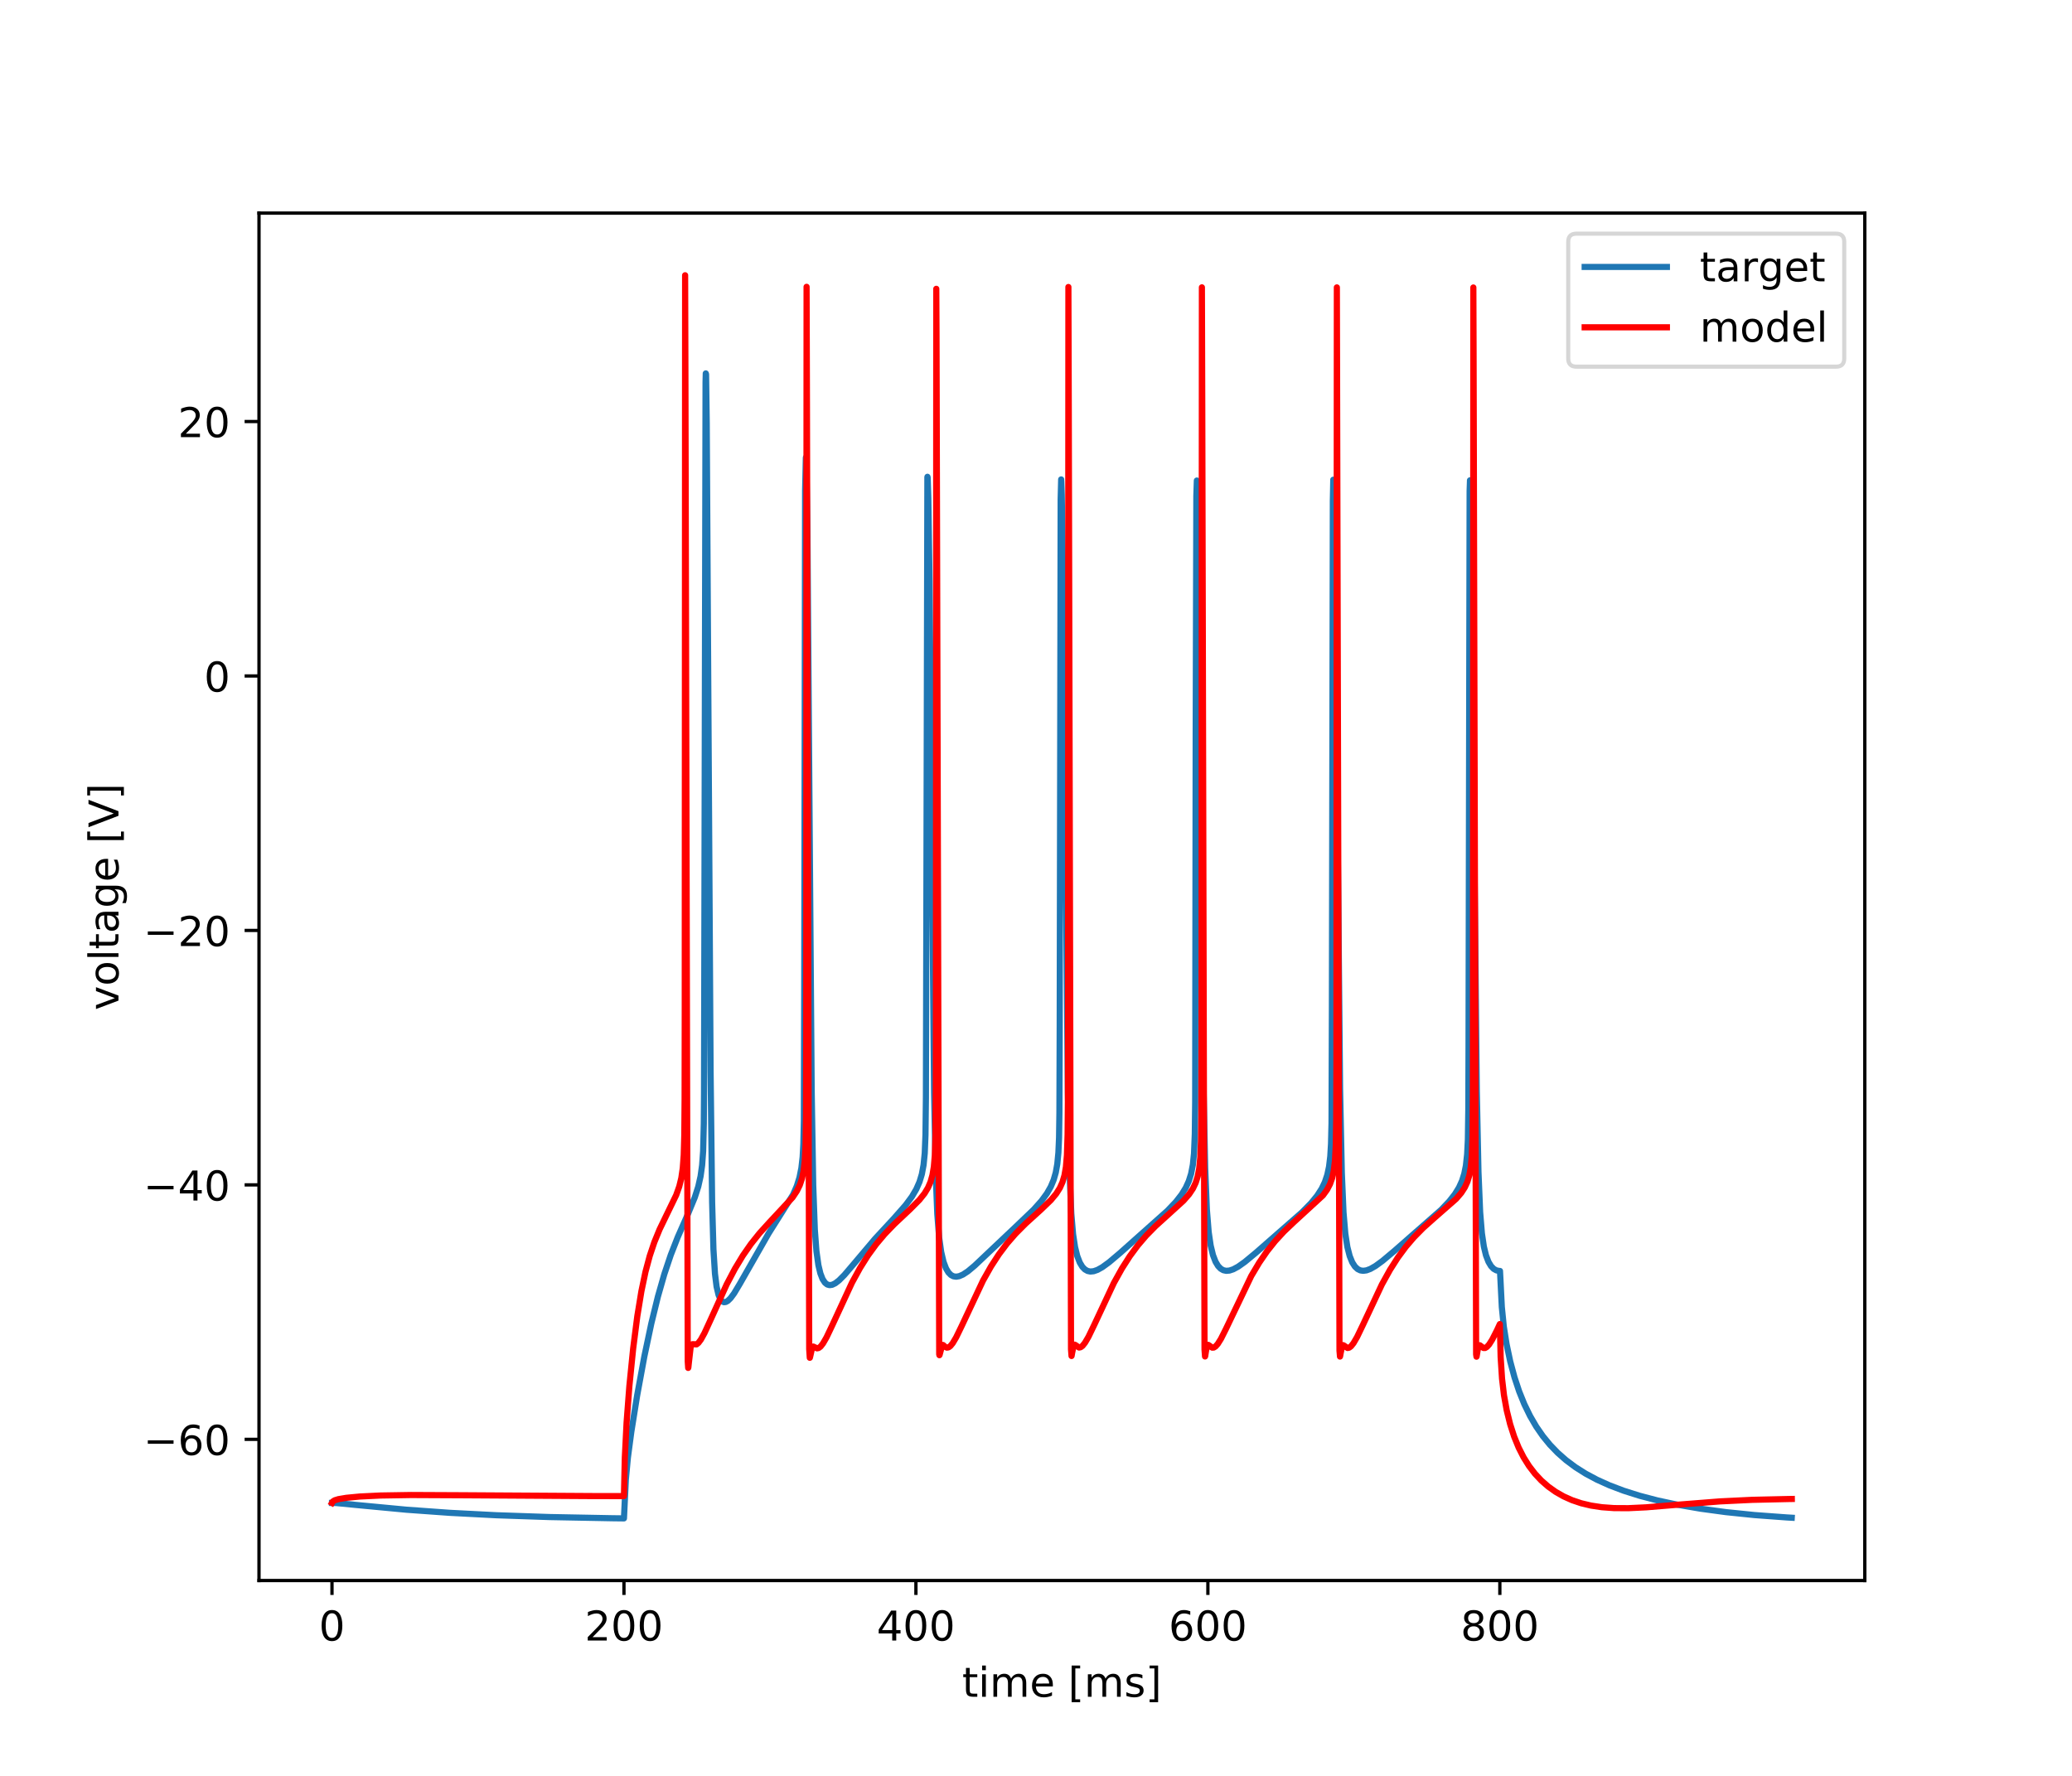<?xml version="1.0" encoding="utf-8" standalone="no"?>
<!DOCTYPE svg PUBLIC "-//W3C//DTD SVG 1.1//EN"
  "http://www.w3.org/Graphics/SVG/1.1/DTD/svg11.dtd">
<!-- Created with matplotlib (https://matplotlib.org/) -->
<svg height="432pt" version="1.1" viewBox="0 0 504 432" width="504pt" xmlns="http://www.w3.org/2000/svg" xmlns:xlink="http://www.w3.org/1999/xlink">
 <defs>
  <style type="text/css">
*{stroke-linecap:butt;stroke-linejoin:round;}
  </style>
 </defs>
 <g id="figure_1">
  <g id="patch_1">
   <path d="M 0 432 
L 504 432 
L 504 0 
L 0 0 
z
" style="fill:#ffffff;"/>
  </g>
  <g id="axes_1">
   <g id="patch_2">
    <path d="M 63 384.48 
L 453.6 384.48 
L 453.6 51.84 
L 63 51.84 
z
" style="fill:#ffffff;"/>
   </g>
   <g id="matplotlib.axis_1">
    <g id="xtick_1">
     <g id="line2d_1">
      <defs>
       <path d="M 0 0 
L 0 3.5 
" id="mf5b0679c14" style="stroke:#000000;stroke-width:0.8;"/>
      </defs>
      <g>
       <use style="stroke:#000000;stroke-width:0.8;" x="80.755" xlink:href="#mf5b0679c14" y="384.48"/>
      </g>
     </g>
     <g id="text_1">
      <!-- 0 -->
      <defs>
       <path d="M 31.781 66.406 
Q 24.172 66.406 20.328 58.906 
Q 16.5 51.422 16.5 36.375 
Q 16.5 21.391 20.328 13.891 
Q 24.172 6.391 31.781 6.391 
Q 39.453 6.391 43.281 13.891 
Q 47.125 21.391 47.125 36.375 
Q 47.125 51.422 43.281 58.906 
Q 39.453 66.406 31.781 66.406 
z
M 31.781 74.219 
Q 44.047 74.219 50.516 64.516 
Q 56.984 54.828 56.984 36.375 
Q 56.984 17.969 50.516 8.266 
Q 44.047 -1.422 31.781 -1.422 
Q 19.531 -1.422 13.062 8.266 
Q 6.594 17.969 6.594 36.375 
Q 6.594 54.828 13.062 64.516 
Q 19.531 74.219 31.781 74.219 
z
" id="DejaVuSans-48"/>
      </defs>
      <g transform="translate(77.573 399.078)scale(0.1 -0.1)">
       <use xlink:href="#DejaVuSans-48"/>
      </g>
     </g>
    </g>
    <g id="xtick_2">
     <g id="line2d_2">
      <g>
       <use style="stroke:#000000;stroke-width:0.8;" x="151.773" xlink:href="#mf5b0679c14" y="384.48"/>
      </g>
     </g>
     <g id="text_2">
      <!-- 200 -->
      <defs>
       <path d="M 19.188 8.297 
L 53.609 8.297 
L 53.609 0 
L 7.328 0 
L 7.328 8.297 
Q 12.938 14.109 22.625 23.891 
Q 32.328 33.688 34.812 36.531 
Q 39.547 41.844 41.422 45.531 
Q 43.312 49.219 43.312 52.781 
Q 43.312 58.594 39.234 62.25 
Q 35.156 65.922 28.609 65.922 
Q 23.969 65.922 18.812 64.312 
Q 13.672 62.703 7.812 59.422 
L 7.812 69.391 
Q 13.766 71.781 18.938 73 
Q 24.125 74.219 28.422 74.219 
Q 39.75 74.219 46.484 68.547 
Q 53.219 62.891 53.219 53.422 
Q 53.219 48.922 51.531 44.891 
Q 49.859 40.875 45.406 35.406 
Q 44.188 33.984 37.641 27.219 
Q 31.109 20.453 19.188 8.297 
z
" id="DejaVuSans-50"/>
      </defs>
      <g transform="translate(142.229 399.078)scale(0.1 -0.1)">
       <use xlink:href="#DejaVuSans-50"/>
       <use x="63.623" xlink:href="#DejaVuSans-48"/>
       <use x="127.246" xlink:href="#DejaVuSans-48"/>
      </g>
     </g>
    </g>
    <g id="xtick_3">
     <g id="line2d_3">
      <g>
       <use style="stroke:#000000;stroke-width:0.8;" x="222.791" xlink:href="#mf5b0679c14" y="384.48"/>
      </g>
     </g>
     <g id="text_3">
      <!-- 400 -->
      <defs>
       <path d="M 37.797 64.312 
L 12.891 25.391 
L 37.797 25.391 
z
M 35.203 72.906 
L 47.609 72.906 
L 47.609 25.391 
L 58.016 25.391 
L 58.016 17.188 
L 47.609 17.188 
L 47.609 0 
L 37.797 0 
L 37.797 17.188 
L 4.891 17.188 
L 4.891 26.703 
z
" id="DejaVuSans-52"/>
      </defs>
      <g transform="translate(213.247 399.078)scale(0.1 -0.1)">
       <use xlink:href="#DejaVuSans-52"/>
       <use x="63.623" xlink:href="#DejaVuSans-48"/>
       <use x="127.246" xlink:href="#DejaVuSans-48"/>
      </g>
     </g>
    </g>
    <g id="xtick_4">
     <g id="line2d_4">
      <g>
       <use style="stroke:#000000;stroke-width:0.8;" x="293.809" xlink:href="#mf5b0679c14" y="384.48"/>
      </g>
     </g>
     <g id="text_4">
      <!-- 600 -->
      <defs>
       <path d="M 33.016 40.375 
Q 26.375 40.375 22.484 35.828 
Q 18.609 31.297 18.609 23.391 
Q 18.609 15.531 22.484 10.953 
Q 26.375 6.391 33.016 6.391 
Q 39.656 6.391 43.531 10.953 
Q 47.406 15.531 47.406 23.391 
Q 47.406 31.297 43.531 35.828 
Q 39.656 40.375 33.016 40.375 
z
M 52.594 71.297 
L 52.594 62.312 
Q 48.875 64.062 45.094 64.984 
Q 41.312 65.922 37.594 65.922 
Q 27.828 65.922 22.672 59.328 
Q 17.531 52.734 16.797 39.406 
Q 19.672 43.656 24.016 45.922 
Q 28.375 48.188 33.594 48.188 
Q 44.578 48.188 50.953 41.516 
Q 57.328 34.859 57.328 23.391 
Q 57.328 12.156 50.688 5.359 
Q 44.047 -1.422 33.016 -1.422 
Q 20.359 -1.422 13.672 8.266 
Q 6.984 17.969 6.984 36.375 
Q 6.984 53.656 15.188 63.938 
Q 23.391 74.219 37.203 74.219 
Q 40.922 74.219 44.703 73.484 
Q 48.484 72.75 52.594 71.297 
z
" id="DejaVuSans-54"/>
      </defs>
      <g transform="translate(284.265 399.078)scale(0.1 -0.1)">
       <use xlink:href="#DejaVuSans-54"/>
       <use x="63.623" xlink:href="#DejaVuSans-48"/>
       <use x="127.246" xlink:href="#DejaVuSans-48"/>
      </g>
     </g>
    </g>
    <g id="xtick_5">
     <g id="line2d_5">
      <g>
       <use style="stroke:#000000;stroke-width:0.8;" x="364.827" xlink:href="#mf5b0679c14" y="384.48"/>
      </g>
     </g>
     <g id="text_5">
      <!-- 800 -->
      <defs>
       <path d="M 31.781 34.625 
Q 24.75 34.625 20.719 30.859 
Q 16.703 27.094 16.703 20.516 
Q 16.703 13.922 20.719 10.156 
Q 24.75 6.391 31.781 6.391 
Q 38.812 6.391 42.859 10.172 
Q 46.922 13.969 46.922 20.516 
Q 46.922 27.094 42.891 30.859 
Q 38.875 34.625 31.781 34.625 
z
M 21.922 38.812 
Q 15.578 40.375 12.031 44.719 
Q 8.5 49.078 8.5 55.328 
Q 8.5 64.062 14.719 69.141 
Q 20.953 74.219 31.781 74.219 
Q 42.672 74.219 48.875 69.141 
Q 55.078 64.062 55.078 55.328 
Q 55.078 49.078 51.531 44.719 
Q 48 40.375 41.703 38.812 
Q 48.828 37.156 52.797 32.312 
Q 56.781 27.484 56.781 20.516 
Q 56.781 9.906 50.312 4.234 
Q 43.844 -1.422 31.781 -1.422 
Q 19.734 -1.422 13.25 4.234 
Q 6.781 9.906 6.781 20.516 
Q 6.781 27.484 10.781 32.312 
Q 14.797 37.156 21.922 38.812 
z
M 18.312 54.391 
Q 18.312 48.734 21.844 45.562 
Q 25.391 42.391 31.781 42.391 
Q 38.141 42.391 41.719 45.562 
Q 45.312 48.734 45.312 54.391 
Q 45.312 60.062 41.719 63.234 
Q 38.141 66.406 31.781 66.406 
Q 25.391 66.406 21.844 63.234 
Q 18.312 60.062 18.312 54.391 
z
" id="DejaVuSans-56"/>
      </defs>
      <g transform="translate(355.284 399.078)scale(0.1 -0.1)">
       <use xlink:href="#DejaVuSans-56"/>
       <use x="63.623" xlink:href="#DejaVuSans-48"/>
       <use x="127.246" xlink:href="#DejaVuSans-48"/>
      </g>
     </g>
    </g>
    <g id="text_6">
     <!-- time [ms] -->
     <defs>
      <path d="M 18.312 70.219 
L 18.312 54.688 
L 36.812 54.688 
L 36.812 47.703 
L 18.312 47.703 
L 18.312 18.016 
Q 18.312 11.328 20.141 9.422 
Q 21.969 7.516 27.594 7.516 
L 36.812 7.516 
L 36.812 0 
L 27.594 0 
Q 17.188 0 13.234 3.875 
Q 9.281 7.766 9.281 18.016 
L 9.281 47.703 
L 2.688 47.703 
L 2.688 54.688 
L 9.281 54.688 
L 9.281 70.219 
z
" id="DejaVuSans-116"/>
      <path d="M 9.422 54.688 
L 18.406 54.688 
L 18.406 0 
L 9.422 0 
z
M 9.422 75.984 
L 18.406 75.984 
L 18.406 64.594 
L 9.422 64.594 
z
" id="DejaVuSans-105"/>
      <path d="M 52 44.188 
Q 55.375 50.25 60.062 53.125 
Q 64.75 56 71.094 56 
Q 79.641 56 84.281 50.016 
Q 88.922 44.047 88.922 33.016 
L 88.922 0 
L 79.891 0 
L 79.891 32.719 
Q 79.891 40.578 77.094 44.375 
Q 74.312 48.188 68.609 48.188 
Q 61.625 48.188 57.562 43.547 
Q 53.516 38.922 53.516 30.906 
L 53.516 0 
L 44.484 0 
L 44.484 32.719 
Q 44.484 40.625 41.703 44.406 
Q 38.922 48.188 33.109 48.188 
Q 26.219 48.188 22.156 43.531 
Q 18.109 38.875 18.109 30.906 
L 18.109 0 
L 9.078 0 
L 9.078 54.688 
L 18.109 54.688 
L 18.109 46.188 
Q 21.188 51.219 25.484 53.609 
Q 29.781 56 35.688 56 
Q 41.656 56 45.828 52.969 
Q 50 49.953 52 44.188 
z
" id="DejaVuSans-109"/>
      <path d="M 56.203 29.594 
L 56.203 25.203 
L 14.891 25.203 
Q 15.484 15.922 20.484 11.062 
Q 25.484 6.203 34.422 6.203 
Q 39.594 6.203 44.453 7.469 
Q 49.312 8.734 54.109 11.281 
L 54.109 2.781 
Q 49.266 0.734 44.188 -0.344 
Q 39.109 -1.422 33.891 -1.422 
Q 20.797 -1.422 13.156 6.188 
Q 5.516 13.812 5.516 26.812 
Q 5.516 40.234 12.766 48.109 
Q 20.016 56 32.328 56 
Q 43.359 56 49.781 48.891 
Q 56.203 41.797 56.203 29.594 
z
M 47.219 32.234 
Q 47.125 39.594 43.094 43.984 
Q 39.062 48.391 32.422 48.391 
Q 24.906 48.391 20.391 44.141 
Q 15.875 39.891 15.188 32.172 
z
" id="DejaVuSans-101"/>
      <path id="DejaVuSans-32"/>
      <path d="M 8.594 75.984 
L 29.297 75.984 
L 29.297 69 
L 17.578 69 
L 17.578 -6.203 
L 29.297 -6.203 
L 29.297 -13.188 
L 8.594 -13.188 
z
" id="DejaVuSans-91"/>
      <path d="M 44.281 53.078 
L 44.281 44.578 
Q 40.484 46.531 36.375 47.5 
Q 32.281 48.484 27.875 48.484 
Q 21.188 48.484 17.844 46.438 
Q 14.5 44.391 14.5 40.281 
Q 14.5 37.156 16.891 35.375 
Q 19.281 33.594 26.516 31.984 
L 29.594 31.297 
Q 39.156 29.25 43.188 25.516 
Q 47.219 21.781 47.219 15.094 
Q 47.219 7.469 41.188 3.016 
Q 35.156 -1.422 24.609 -1.422 
Q 20.219 -1.422 15.453 -0.562 
Q 10.688 0.297 5.422 2 
L 5.422 11.281 
Q 10.406 8.688 15.234 7.391 
Q 20.062 6.109 24.812 6.109 
Q 31.156 6.109 34.562 8.281 
Q 37.984 10.453 37.984 14.406 
Q 37.984 18.062 35.516 20.016 
Q 33.062 21.969 24.703 23.781 
L 21.578 24.516 
Q 13.234 26.266 9.516 29.906 
Q 5.812 33.547 5.812 39.891 
Q 5.812 47.609 11.281 51.797 
Q 16.75 56 26.812 56 
Q 31.781 56 36.172 55.266 
Q 40.578 54.547 44.281 53.078 
z
" id="DejaVuSans-115"/>
      <path d="M 30.422 75.984 
L 30.422 -13.188 
L 9.719 -13.188 
L 9.719 -6.203 
L 21.391 -6.203 
L 21.391 69 
L 9.719 69 
L 9.719 75.984 
z
" id="DejaVuSans-93"/>
     </defs>
     <g transform="translate(234.038 412.757)scale(0.1 -0.1)">
      <use xlink:href="#DejaVuSans-116"/>
      <use x="39.209" xlink:href="#DejaVuSans-105"/>
      <use x="66.992" xlink:href="#DejaVuSans-109"/>
      <use x="164.404" xlink:href="#DejaVuSans-101"/>
      <use x="225.928" xlink:href="#DejaVuSans-32"/>
      <use x="257.715" xlink:href="#DejaVuSans-91"/>
      <use x="296.729" xlink:href="#DejaVuSans-109"/>
      <use x="394.141" xlink:href="#DejaVuSans-115"/>
      <use x="446.24" xlink:href="#DejaVuSans-93"/>
     </g>
    </g>
   </g>
   <g id="matplotlib.axis_2">
    <g id="ytick_1">
     <g id="line2d_6">
      <defs>
       <path d="M 0 0 
L -3.5 0 
" id="md8d85e2001" style="stroke:#000000;stroke-width:0.8;"/>
      </defs>
      <g>
       <use style="stroke:#000000;stroke-width:0.8;" x="63" xlink:href="#md8d85e2001" y="350.131"/>
      </g>
     </g>
     <g id="text_7">
      <!-- −60 -->
      <defs>
       <path d="M 10.594 35.5 
L 73.188 35.5 
L 73.188 27.203 
L 10.594 27.203 
z
" id="DejaVuSans-8722"/>
      </defs>
      <g transform="translate(34.895 353.931)scale(0.1 -0.1)">
       <use xlink:href="#DejaVuSans-8722"/>
       <use x="83.789" xlink:href="#DejaVuSans-54"/>
       <use x="147.412" xlink:href="#DejaVuSans-48"/>
      </g>
     </g>
    </g>
    <g id="ytick_2">
     <g id="line2d_7">
      <g>
       <use style="stroke:#000000;stroke-width:0.8;" x="63" xlink:href="#md8d85e2001" y="288.233"/>
      </g>
     </g>
     <g id="text_8">
      <!-- −40 -->
      <g transform="translate(34.895 292.032)scale(0.1 -0.1)">
       <use xlink:href="#DejaVuSans-8722"/>
       <use x="83.789" xlink:href="#DejaVuSans-52"/>
       <use x="147.412" xlink:href="#DejaVuSans-48"/>
      </g>
     </g>
    </g>
    <g id="ytick_3">
     <g id="line2d_8">
      <g>
       <use style="stroke:#000000;stroke-width:0.8;" x="63" xlink:href="#md8d85e2001" y="226.335"/>
      </g>
     </g>
     <g id="text_9">
      <!-- −20 -->
      <g transform="translate(34.895 230.134)scale(0.1 -0.1)">
       <use xlink:href="#DejaVuSans-8722"/>
       <use x="83.789" xlink:href="#DejaVuSans-50"/>
       <use x="147.412" xlink:href="#DejaVuSans-48"/>
      </g>
     </g>
    </g>
    <g id="ytick_4">
     <g id="line2d_9">
      <g>
       <use style="stroke:#000000;stroke-width:0.8;" x="63" xlink:href="#md8d85e2001" y="164.437"/>
      </g>
     </g>
     <g id="text_10">
      <!-- 0 -->
      <g transform="translate(49.638 168.236)scale(0.1 -0.1)">
       <use xlink:href="#DejaVuSans-48"/>
      </g>
     </g>
    </g>
    <g id="ytick_5">
     <g id="line2d_10">
      <g>
       <use style="stroke:#000000;stroke-width:0.8;" x="63" xlink:href="#md8d85e2001" y="102.539"/>
      </g>
     </g>
     <g id="text_11">
      <!-- 20 -->
      <g transform="translate(43.275 106.338)scale(0.1 -0.1)">
       <use xlink:href="#DejaVuSans-50"/>
       <use x="63.623" xlink:href="#DejaVuSans-48"/>
      </g>
     </g>
    </g>
    <g id="text_12">
     <!-- voltage [V] -->
     <defs>
      <path d="M 2.984 54.688 
L 12.5 54.688 
L 29.594 8.797 
L 46.688 54.688 
L 56.203 54.688 
L 35.688 0 
L 23.484 0 
z
" id="DejaVuSans-118"/>
      <path d="M 30.609 48.391 
Q 23.391 48.391 19.188 42.75 
Q 14.984 37.109 14.984 27.297 
Q 14.984 17.484 19.156 11.844 
Q 23.344 6.203 30.609 6.203 
Q 37.797 6.203 41.984 11.859 
Q 46.188 17.531 46.188 27.297 
Q 46.188 37.016 41.984 42.703 
Q 37.797 48.391 30.609 48.391 
z
M 30.609 56 
Q 42.328 56 49.016 48.375 
Q 55.719 40.766 55.719 27.297 
Q 55.719 13.875 49.016 6.219 
Q 42.328 -1.422 30.609 -1.422 
Q 18.844 -1.422 12.172 6.219 
Q 5.516 13.875 5.516 27.297 
Q 5.516 40.766 12.172 48.375 
Q 18.844 56 30.609 56 
z
" id="DejaVuSans-111"/>
      <path d="M 9.422 75.984 
L 18.406 75.984 
L 18.406 0 
L 9.422 0 
z
" id="DejaVuSans-108"/>
      <path d="M 34.281 27.484 
Q 23.391 27.484 19.188 25 
Q 14.984 22.516 14.984 16.5 
Q 14.984 11.719 18.141 8.906 
Q 21.297 6.109 26.703 6.109 
Q 34.188 6.109 38.703 11.406 
Q 43.219 16.703 43.219 25.484 
L 43.219 27.484 
z
M 52.203 31.203 
L 52.203 0 
L 43.219 0 
L 43.219 8.297 
Q 40.141 3.328 35.547 0.953 
Q 30.953 -1.422 24.312 -1.422 
Q 15.922 -1.422 10.953 3.297 
Q 6 8.016 6 15.922 
Q 6 25.141 12.172 29.828 
Q 18.359 34.516 30.609 34.516 
L 43.219 34.516 
L 43.219 35.406 
Q 43.219 41.609 39.141 45 
Q 35.062 48.391 27.688 48.391 
Q 23 48.391 18.547 47.266 
Q 14.109 46.141 10.016 43.891 
L 10.016 52.203 
Q 14.938 54.109 19.578 55.047 
Q 24.219 56 28.609 56 
Q 40.484 56 46.344 49.844 
Q 52.203 43.703 52.203 31.203 
z
" id="DejaVuSans-97"/>
      <path d="M 45.406 27.984 
Q 45.406 37.75 41.375 43.109 
Q 37.359 48.484 30.078 48.484 
Q 22.859 48.484 18.828 43.109 
Q 14.797 37.75 14.797 27.984 
Q 14.797 18.266 18.828 12.891 
Q 22.859 7.516 30.078 7.516 
Q 37.359 7.516 41.375 12.891 
Q 45.406 18.266 45.406 27.984 
z
M 54.391 6.781 
Q 54.391 -7.172 48.188 -13.984 
Q 42 -20.797 29.203 -20.797 
Q 24.469 -20.797 20.266 -20.094 
Q 16.062 -19.391 12.109 -17.922 
L 12.109 -9.188 
Q 16.062 -11.328 19.922 -12.344 
Q 23.781 -13.375 27.781 -13.375 
Q 36.625 -13.375 41.016 -8.766 
Q 45.406 -4.156 45.406 5.172 
L 45.406 9.625 
Q 42.625 4.781 38.281 2.391 
Q 33.938 0 27.875 0 
Q 17.828 0 11.672 7.656 
Q 5.516 15.328 5.516 27.984 
Q 5.516 40.672 11.672 48.328 
Q 17.828 56 27.875 56 
Q 33.938 56 38.281 53.609 
Q 42.625 51.219 45.406 46.391 
L 45.406 54.688 
L 54.391 54.688 
z
" id="DejaVuSans-103"/>
      <path d="M 28.609 0 
L 0.781 72.906 
L 11.078 72.906 
L 34.188 11.531 
L 57.328 72.906 
L 67.578 72.906 
L 39.797 0 
z
" id="DejaVuSans-86"/>
     </defs>
     <g transform="translate(28.816 245.754)rotate(-90)scale(0.1 -0.1)">
      <use xlink:href="#DejaVuSans-118"/>
      <use x="59.18" xlink:href="#DejaVuSans-111"/>
      <use x="120.361" xlink:href="#DejaVuSans-108"/>
      <use x="148.145" xlink:href="#DejaVuSans-116"/>
      <use x="187.354" xlink:href="#DejaVuSans-97"/>
      <use x="248.633" xlink:href="#DejaVuSans-103"/>
      <use x="312.109" xlink:href="#DejaVuSans-101"/>
      <use x="373.633" xlink:href="#DejaVuSans-32"/>
      <use x="405.42" xlink:href="#DejaVuSans-91"/>
      <use x="444.434" xlink:href="#DejaVuSans-86"/>
      <use x="512.842" xlink:href="#DejaVuSans-93"/>
     </g>
    </g>
   </g>
   <g id="line2d_11">
    <path clip-path="url(#p861c2bb816)" d="M 80.755 365.606 
L 81.749 365.621 
L 86.418 366.076 
L 98.882 367.253 
L 109.41 368.009 
L 120.773 368.598 
L 133.628 369.036 
L 148.914 369.326 
L 151.773 369.36 
L 151.862 367.495 
L 152.234 359.895 
L 152.731 354.576 
L 153.566 348.292 
L 154.986 339.437 
L 156.726 330.002 
L 158.431 321.948 
L 160.029 315.418 
L 161.591 309.952 
L 163.153 305.296 
L 164.858 300.939 
L 167.397 295.173 
L 168.995 291.299 
L 169.847 288.644 
L 170.415 286.119 
L 170.788 283.436 
L 171.036 279.994 
L 171.196 273.327 
L 171.249 265.916 
L 171.622 92.994 
L 171.676 90.834 
L 171.747 91.057 
L 171.906 102.895 
L 172.19 151.506 
L 172.847 260.648 
L 173.22 292.488 
L 173.54 303.906 
L 173.913 309.86 
L 174.303 312.976 
L 174.783 315.016 
L 175.226 316.044 
L 175.688 316.59 
L 176.096 316.769 
L 176.54 316.723 
L 177.037 316.445 
L 177.694 315.806 
L 178.564 314.632 
L 179.931 312.35 
L 186.944 300.065 
L 192.91 290.606 
L 193.833 288.48 
L 194.472 286.427 
L 194.934 284.125 
L 195.236 281.463 
L 195.413 278.262 
L 195.538 272.686 
L 195.626 240.839 
L 195.84 119.266 
L 196.017 111.304 
L 196.035 111.265 
L 196.177 114.715 
L 196.408 130.468 
L 196.745 175.493 
L 197.437 265.523 
L 197.81 288.34 
L 198.201 299.154 
L 198.591 304.353 
L 199.071 307.764 
L 199.55 309.764 
L 200.083 311.142 
L 200.669 312.033 
L 201.219 312.468 
L 201.787 312.623 
L 202.426 312.534 
L 203.172 312.173 
L 204.095 311.461 
L 205.391 310.155 
L 207.558 307.61 
L 212.831 301.374 
L 217.482 296.346 
L 220.288 293.159 
L 221.814 291.097 
L 222.88 289.288 
L 223.661 287.51 
L 224.229 285.64 
L 224.655 283.373 
L 224.939 280.505 
L 225.117 276.053 
L 225.223 267.04 
L 225.578 116.096 
L 225.596 115.985 
L 225.649 116.15 
L 225.809 121.204 
L 226.111 141.335 
L 226.484 184.373 
L 227.212 265.804 
L 227.62 286.085 
L 227.993 295.34 
L 228.437 301.022 
L 228.934 304.532 
L 229.502 306.94 
L 230.106 308.543 
L 230.692 309.531 
L 231.313 310.161 
L 231.917 310.475 
L 232.591 310.569 
L 233.319 310.444 
L 234.243 310.043 
L 235.432 309.259 
L 237.066 307.897 
L 240.013 305.108 
L 246.831 298.656 
L 251.429 294.256 
L 253.346 292.114 
L 254.66 290.319 
L 255.601 288.667 
L 256.294 287.014 
L 256.809 285.222 
L 257.181 283.145 
L 257.448 280.377 
L 257.608 276.736 
L 257.696 270.732 
L 257.767 249.36 
L 257.998 121.486 
L 258.122 116.624 
L 258.158 117.186 
L 258.264 120.395 
L 258.566 139.219 
L 258.957 180.157 
L 259.756 265.649 
L 260.182 285.879 
L 260.59 295.232 
L 261.016 300.202 
L 261.496 303.356 
L 262.028 305.517 
L 262.65 307.13 
L 263.271 308.161 
L 263.893 308.803 
L 264.55 309.175 
L 265.224 309.312 
L 266.023 309.236 
L 266.964 308.907 
L 268.136 308.253 
L 269.769 307.067 
L 272.486 304.77 
L 283.991 294.512 
L 286.033 292.359 
L 287.435 290.56 
L 288.429 288.933 
L 289.157 287.335 
L 289.726 285.535 
L 290.152 283.345 
L 290.436 280.592 
L 290.631 275.856 
L 290.72 268.105 
L 290.844 178.284 
L 291.004 120.692 
L 291.128 116.895 
L 291.164 117.383 
L 291.341 124.259 
L 291.643 146.091 
L 292.176 206.925 
L 292.762 265.179 
L 293.152 284.143 
L 293.561 294.226 
L 294.004 299.708 
L 294.484 302.984 
L 295.052 305.322 
L 295.673 306.933 
L 296.295 307.967 
L 296.934 308.628 
L 297.573 308.993 
L 298.265 309.141 
L 299.064 309.074 
L 299.988 308.766 
L 301.177 308.123 
L 302.793 306.978 
L 305.492 304.742 
L 316.73 294.891 
L 318.95 292.633 
L 320.405 290.848 
L 321.488 289.166 
L 322.27 287.538 
L 322.856 285.791 
L 323.282 283.799 
L 323.583 281.292 
L 323.761 278.275 
L 323.885 273.176 
L 323.974 245.973 
L 324.205 121.843 
L 324.311 116.693 
L 324.347 117.135 
L 324.453 119.92 
L 324.755 138.447 
L 325.164 180.56 
L 325.963 265.013 
L 326.389 285.322 
L 326.797 294.886 
L 327.241 300.112 
L 327.738 303.341 
L 328.306 305.555 
L 328.928 307.085 
L 329.584 308.105 
L 330.241 308.717 
L 330.898 309.036 
L 331.591 309.135 
L 332.39 309.028 
L 333.331 308.679 
L 334.591 307.959 
L 336.296 306.713 
L 339.207 304.27 
L 350.553 294.307 
L 352.541 292.218 
L 353.908 290.471 
L 354.885 288.88 
L 355.63 287.244 
L 356.181 285.494 
L 356.571 283.545 
L 356.873 280.779 
L 357.051 277.206 
L 357.157 269.947 
L 357.211 254.628 
L 357.477 119.472 
L 357.566 116.845 
L 357.619 117.384 
L 357.779 123.424 
L 358.116 147.996 
L 358.649 209.373 
L 359.217 265.409 
L 359.625 285.073 
L 360.034 294.856 
L 360.46 300.021 
L 360.939 303.247 
L 361.454 305.361 
L 362.058 306.945 
L 362.679 307.989 
L 363.336 308.667 
L 363.993 309.032 
L 364.667 309.167 
L 364.863 309.17 
L 364.969 311.207 
L 365.307 317.937 
L 365.786 322.683 
L 366.461 326.965 
L 367.348 331.166 
L 368.396 335.067 
L 369.532 338.487 
L 370.775 341.566 
L 372.178 344.45 
L 373.669 347.01 
L 375.285 349.345 
L 377.007 351.45 
L 378.889 353.402 
L 380.931 355.2 
L 383.203 356.898 
L 385.707 358.482 
L 388.441 359.944 
L 391.495 361.322 
L 394.921 362.622 
L 398.809 363.852 
L 403.159 364.991 
L 408.095 366.048 
L 413.617 366.999 
L 419.831 367.84 
L 426.773 368.552 
L 434.62 369.13 
L 435.828 369.201 
L 435.828 369.201 
" style="fill:none;stroke:#1f77b4;stroke-linecap:square;stroke-width:1.5;"/>
   </g>
   <g id="line2d_12">
    <path clip-path="url(#p861c2bb816)" d="M 80.755 365.606 
L 80.95 365.26 
L 81.411 364.963 
L 82.335 364.677 
L 84.234 364.357 
L 87.555 364.04 
L 92.615 363.795 
L 99.965 363.676 
L 112.074 363.733 
L 144.689 363.936 
L 151.773 363.94 
L 151.986 354.564 
L 152.412 346.07 
L 153.087 337.215 
L 154.01 328.06 
L 155.022 320.173 
L 156.016 314.108 
L 157.01 309.374 
L 158.04 305.523 
L 159.159 302.185 
L 160.437 299.068 
L 162.106 295.615 
L 164.485 290.705 
L 165.231 288.604 
L 165.728 286.56 
L 166.083 284.131 
L 166.314 280.988 
L 166.456 276.018 
L 166.527 267.168 
L 166.562 245.363 
L 166.651 66.96 
L 166.722 91.085 
L 167.29 331.178 
L 167.397 332.76 
L 167.432 332.687 
L 167.574 331.385 
L 168 327.669 
L 168.249 327.058 
L 168.48 326.982 
L 169.439 327.029 
L 169.882 326.674 
L 170.486 325.869 
L 171.356 324.293 
L 172.847 321.054 
L 176.753 312.454 
L 178.76 308.644 
L 180.695 305.44 
L 182.648 302.63 
L 184.743 300.005 
L 187.193 297.304 
L 192.786 291.297 
L 193.815 289.755 
L 194.543 288.277 
L 195.076 286.701 
L 195.467 284.853 
L 195.751 282.392 
L 195.946 278.471 
L 196.053 271.472 
L 196.106 252.836 
L 196.195 69.772 
L 196.283 98.438 
L 196.834 328.167 
L 196.976 330.295 
L 196.994 330.286 
L 197.1 329.868 
L 197.579 327.742 
L 197.81 327.56 
L 198.077 327.675 
L 198.733 328 
L 199.124 327.922 
L 199.586 327.575 
L 200.189 326.81 
L 201.042 325.334 
L 202.426 322.427 
L 207.238 312.026 
L 209.209 308.436 
L 211.126 305.398 
L 213.079 302.719 
L 215.156 300.249 
L 217.536 297.775 
L 221.335 294.203 
L 223.643 291.88 
L 224.886 290.323 
L 225.738 288.912 
L 226.36 287.464 
L 226.821 285.824 
L 227.159 283.791 
L 227.389 281.066 
L 227.549 276.205 
L 227.638 264.121 
L 227.673 227.554 
L 227.744 70.257 
L 227.798 80.884 
L 228.455 329.43 
L 228.508 329.666 
L 228.561 329.551 
L 229.2 327.155 
L 229.396 327.181 
L 229.893 327.622 
L 230.319 327.828 
L 230.709 327.768 
L 231.153 327.454 
L 231.739 326.74 
L 232.574 325.337 
L 233.887 322.637 
L 239.107 311.528 
L 241.06 308.069 
L 242.978 305.12 
L 244.931 302.522 
L 247.026 300.108 
L 249.423 297.695 
L 253.151 294.312 
L 255.619 291.934 
L 256.915 290.382 
L 257.803 288.978 
L 258.442 287.555 
L 258.921 285.932 
L 259.276 283.882 
L 259.525 280.987 
L 259.685 275.99 
L 259.756 268.096 
L 259.791 251.276 
L 259.88 69.816 
L 259.969 99.401 
L 260.519 328.237 
L 260.644 329.86 
L 260.661 329.83 
L 260.803 329.028 
L 261.158 327.334 
L 261.389 327.093 
L 261.602 327.194 
L 262.472 327.803 
L 262.863 327.729 
L 263.307 327.401 
L 263.91 326.649 
L 264.763 325.194 
L 266.148 322.324 
L 270.941 312.098 
L 272.912 308.556 
L 274.812 305.588 
L 276.747 302.973 
L 278.789 300.585 
L 281.079 298.253 
L 284.08 295.537 
L 287.879 292.076 
L 289.246 290.513 
L 290.169 289.127 
L 290.844 287.71 
L 291.341 286.132 
L 291.696 284.267 
L 291.963 281.569 
L 292.122 277.723 
L 292.211 271.287 
L 292.264 251.806 
L 292.353 69.899 
L 292.442 99.093 
L 292.992 328.278 
L 293.117 329.976 
L 293.152 329.899 
L 293.383 328.463 
L 293.685 327.298 
L 293.898 327.149 
L 294.146 327.305 
L 294.857 327.828 
L 295.229 327.81 
L 295.656 327.553 
L 296.206 326.936 
L 296.987 325.689 
L 298.177 323.321 
L 304.373 310.376 
L 306.291 307.159 
L 308.19 304.397 
L 310.161 301.922 
L 312.292 299.606 
L 314.759 297.26 
L 321.79 290.803 
L 322.785 289.429 
L 323.512 288.045 
L 324.045 286.545 
L 324.436 284.769 
L 324.72 282.397 
L 324.915 278.67 
L 325.022 272.41 
L 325.075 258.639 
L 325.181 69.913 
L 325.306 121.415 
L 325.821 328.54 
L 325.945 329.997 
L 325.963 329.965 
L 326.105 329.173 
L 326.46 327.454 
L 326.691 327.21 
L 326.904 327.313 
L 327.774 327.918 
L 328.164 327.842 
L 328.626 327.495 
L 329.229 326.735 
L 330.099 325.242 
L 331.502 322.331 
L 336.136 312.459 
L 338.107 308.904 
L 340.006 305.928 
L 341.924 303.331 
L 343.948 300.964 
L 346.185 298.696 
L 348.919 296.257 
L 354.192 291.633 
L 355.435 290.188 
L 356.305 288.845 
L 356.944 287.445 
L 357.406 285.908 
L 357.761 283.912 
L 358.01 281.122 
L 358.169 276.495 
L 358.258 265.996 
L 358.294 240.328 
L 358.382 69.935 
L 358.436 85.887 
L 359.057 329.45 
L 359.146 330.03 
L 359.181 329.944 
L 359.43 328.417 
L 359.732 327.347 
L 359.945 327.24 
L 360.211 327.433 
L 360.85 327.913 
L 361.241 327.911 
L 361.667 327.664 
L 362.217 327.059 
L 362.981 325.857 
L 364.153 323.548 
L 364.827 322.092 
L 365.023 330.141 
L 365.36 335.367 
L 365.839 339.425 
L 366.496 343.073 
L 367.331 346.444 
L 368.307 349.468 
L 369.408 352.158 
L 370.615 354.527 
L 371.929 356.622 
L 373.367 358.497 
L 374.912 360.148 
L 376.581 361.61 
L 378.392 362.9 
L 380.327 364.005 
L 382.404 364.933 
L 384.624 365.68 
L 387.02 366.25 
L 389.648 366.645 
L 392.595 366.859 
L 396.058 366.879 
L 400.443 366.67 
L 407.793 366.06 
L 418.339 365.231 
L 426.222 364.849 
L 435.224 364.646 
L 435.845 364.638 
L 435.845 364.638 
" style="fill:none;stroke:#ff0000;stroke-linecap:square;stroke-width:1.5;"/>
   </g>
   <g id="patch_3">
    <path d="M 63 384.48 
L 63 51.84 
" style="fill:none;stroke:#000000;stroke-linecap:square;stroke-linejoin:miter;stroke-width:0.8;"/>
   </g>
   <g id="patch_4">
    <path d="M 453.6 384.48 
L 453.6 51.84 
" style="fill:none;stroke:#000000;stroke-linecap:square;stroke-linejoin:miter;stroke-width:0.8;"/>
   </g>
   <g id="patch_5">
    <path d="M 63 384.48 
L 453.6 384.48 
" style="fill:none;stroke:#000000;stroke-linecap:square;stroke-linejoin:miter;stroke-width:0.8;"/>
   </g>
   <g id="patch_6">
    <path d="M 63 51.84 
L 453.6 51.84 
" style="fill:none;stroke:#000000;stroke-linecap:square;stroke-linejoin:miter;stroke-width:0.8;"/>
   </g>
   <g id="legend_1">
    <g id="patch_7">
     <path d="M 383.461 89.196 
L 446.6 89.196 
Q 448.6 89.196 448.6 87.196 
L 448.6 58.84 
Q 448.6 56.84 446.6 56.84 
L 383.461 56.84 
Q 381.461 56.84 381.461 58.84 
L 381.461 87.196 
Q 381.461 89.196 383.461 89.196 
z
" style="fill:#ffffff;opacity:0.8;stroke:#cccccc;stroke-linejoin:miter;"/>
    </g>
    <g id="line2d_13">
     <path d="M 385.461 64.938 
L 405.461 64.938 
" style="fill:none;stroke:#1f77b4;stroke-linecap:square;stroke-width:1.5;"/>
    </g>
    <g id="line2d_14"/>
    <g id="text_13">
     <!-- target -->
     <defs>
      <path d="M 41.109 46.297 
Q 39.594 47.172 37.812 47.578 
Q 36.031 48 33.891 48 
Q 26.266 48 22.188 43.047 
Q 18.109 38.094 18.109 28.812 
L 18.109 0 
L 9.078 0 
L 9.078 54.688 
L 18.109 54.688 
L 18.109 46.188 
Q 20.953 51.172 25.484 53.578 
Q 30.031 56 36.531 56 
Q 37.453 56 38.578 55.875 
Q 39.703 55.766 41.062 55.516 
z
" id="DejaVuSans-114"/>
     </defs>
     <g transform="translate(413.461 68.438)scale(0.1 -0.1)">
      <use xlink:href="#DejaVuSans-116"/>
      <use x="39.209" xlink:href="#DejaVuSans-97"/>
      <use x="100.488" xlink:href="#DejaVuSans-114"/>
      <use x="141.586" xlink:href="#DejaVuSans-103"/>
      <use x="205.062" xlink:href="#DejaVuSans-101"/>
      <use x="266.586" xlink:href="#DejaVuSans-116"/>
     </g>
    </g>
    <g id="line2d_15">
     <path d="M 385.461 79.617 
L 405.461 79.617 
" style="fill:none;stroke:#ff0000;stroke-linecap:square;stroke-width:1.5;"/>
    </g>
    <g id="line2d_16"/>
    <g id="text_14">
     <!-- model -->
     <defs>
      <path d="M 45.406 46.391 
L 45.406 75.984 
L 54.391 75.984 
L 54.391 0 
L 45.406 0 
L 45.406 8.203 
Q 42.578 3.328 38.25 0.953 
Q 33.938 -1.422 27.875 -1.422 
Q 17.969 -1.422 11.734 6.484 
Q 5.516 14.406 5.516 27.297 
Q 5.516 40.188 11.734 48.094 
Q 17.969 56 27.875 56 
Q 33.938 56 38.25 53.625 
Q 42.578 51.266 45.406 46.391 
z
M 14.797 27.297 
Q 14.797 17.391 18.875 11.75 
Q 22.953 6.109 30.078 6.109 
Q 37.203 6.109 41.297 11.75 
Q 45.406 17.391 45.406 27.297 
Q 45.406 37.203 41.297 42.844 
Q 37.203 48.484 30.078 48.484 
Q 22.953 48.484 18.875 42.844 
Q 14.797 37.203 14.797 27.297 
z
" id="DejaVuSans-100"/>
     </defs>
     <g transform="translate(413.461 83.117)scale(0.1 -0.1)">
      <use xlink:href="#DejaVuSans-109"/>
      <use x="97.412" xlink:href="#DejaVuSans-111"/>
      <use x="158.594" xlink:href="#DejaVuSans-100"/>
      <use x="222.07" xlink:href="#DejaVuSans-101"/>
      <use x="283.594" xlink:href="#DejaVuSans-108"/>
     </g>
    </g>
   </g>
  </g>
 </g>
 <defs>
  <clipPath id="p861c2bb816">
   <rect height="332.64" width="390.6" x="63" y="51.84"/>
  </clipPath>
 </defs>
</svg>
